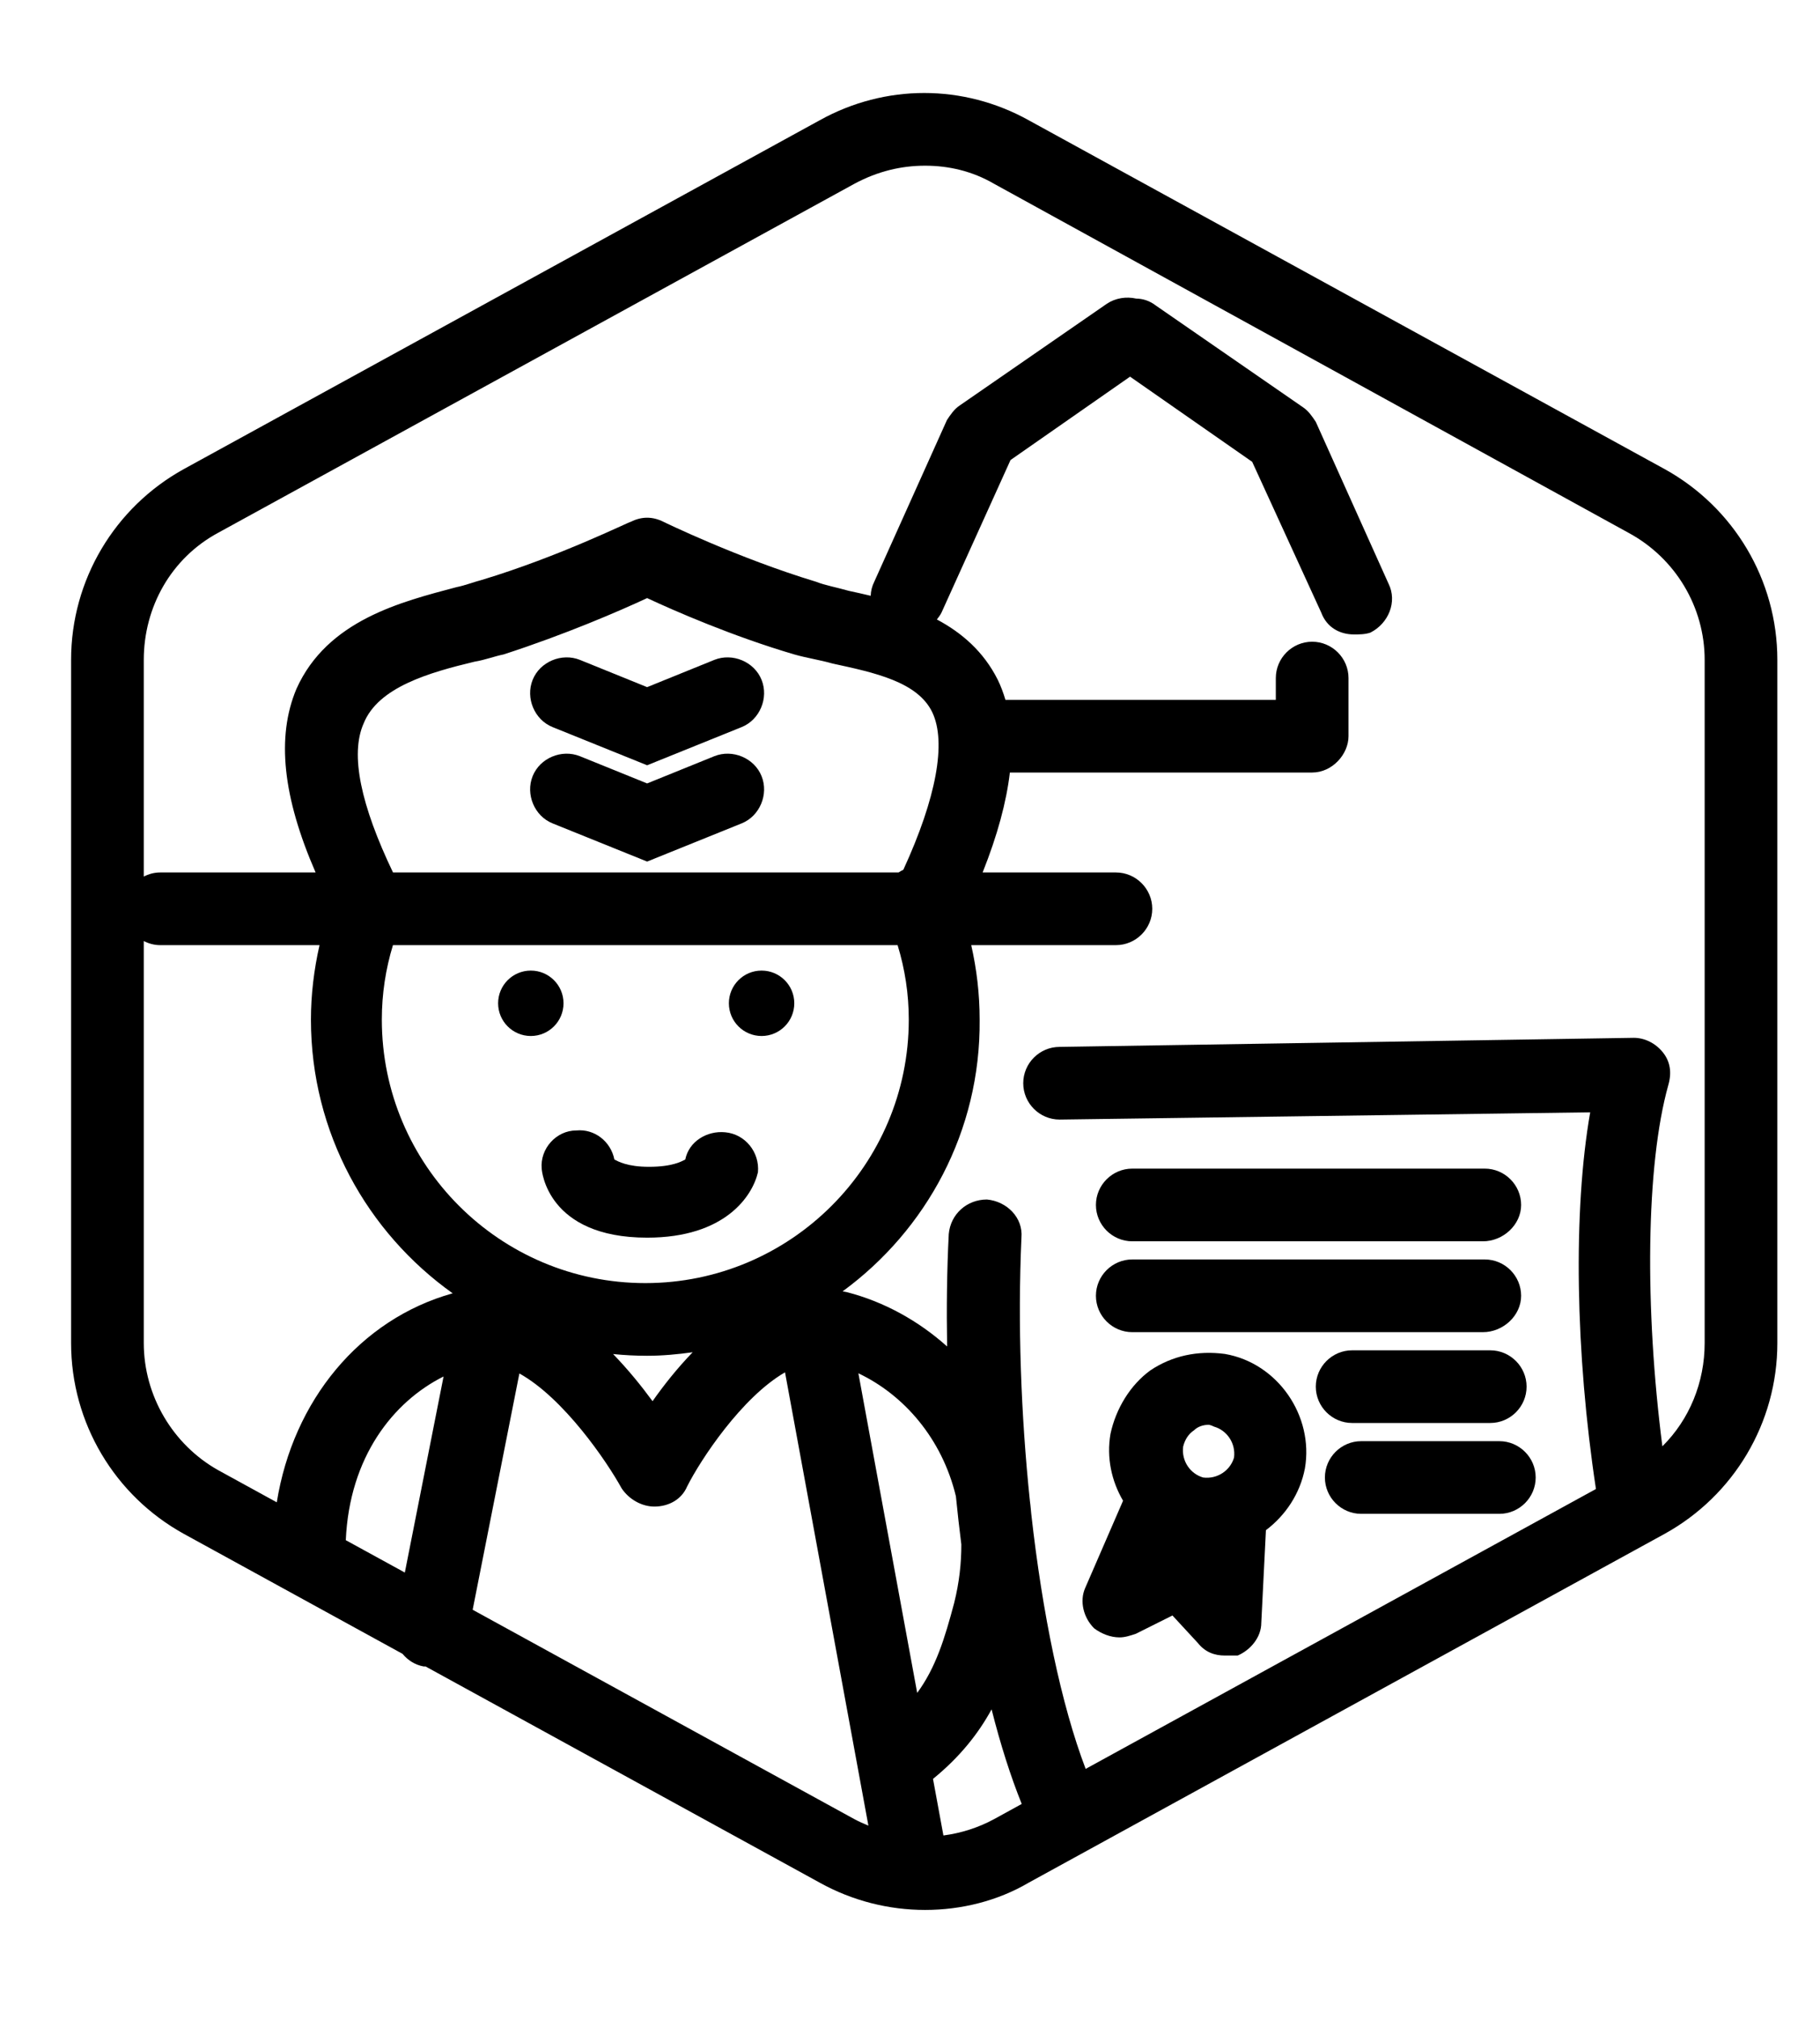 <svg width="64" height="71" viewBox="0 0 64 71" fill="none" xmlns="http://www.w3.org/2000/svg">
<path d="M58.538 16.486L36.174 4.226C33.874 2.949 31.126 2.949 28.826 4.226L6.462 16.486C4.034 17.827 2.5 20.381 2.5 23.19V47.199C2.5 50.008 4.034 52.562 6.462 53.903L14.155 58.121C14.338 58.342 14.591 58.509 14.896 58.564C14.913 58.564 14.941 58.564 14.964 58.564L28.826 66.163C29.976 66.801 31.254 67.121 32.532 67.121C33.81 67.121 35.088 66.801 36.174 66.163L58.538 53.903C60.966 52.562 62.5 50.008 62.5 47.199V23.19C62.5 20.381 60.966 17.827 58.538 16.486ZM5.056 47.199V33.071C5.23 33.16 5.423 33.215 5.631 33.215H11.236C11.041 34.075 10.934 34.953 10.934 35.833C10.934 39.8 12.908 43.308 15.918 45.451C12.648 46.366 10.306 49.225 9.733 52.796L7.676 51.668C6.078 50.774 5.056 49.05 5.056 47.199ZM32.788 25.042C33.28 26.088 32.933 28.029 31.765 30.568C31.706 30.596 31.648 30.625 31.597 30.661H13.82C12.69 28.302 12.303 26.515 12.787 25.425C13.299 24.148 15.088 23.637 16.685 23.254C17.069 23.19 17.388 23.063 17.708 22.999C19.88 22.296 21.797 21.466 22.756 21.019C23.714 21.466 25.759 22.36 27.931 22.999C28.379 23.127 28.826 23.19 29.273 23.318C30.743 23.637 32.276 23.957 32.788 25.042ZM31.957 35.833C31.957 40.941 27.803 45.092 22.692 45.092C17.58 45.092 13.427 40.941 13.427 35.833C13.427 34.928 13.561 34.056 13.818 33.215H31.564C31.822 34.056 31.957 34.928 31.957 35.833ZM33.805 54.275C33.807 54.929 33.733 55.614 33.554 56.33C33.223 57.571 32.913 58.595 32.253 59.494L30.185 48.262C31.786 49.02 33.124 50.553 33.614 52.583C33.671 53.154 33.734 53.718 33.805 54.275ZM12.16 54.127C12.287 51.209 13.823 49.26 15.598 48.374L14.236 55.264L12.16 54.127ZM24.358 47.522C23.805 48.093 23.329 48.698 22.947 49.242C22.563 48.718 22.094 48.137 21.559 47.585C21.952 47.625 22.352 47.646 22.756 47.646C23.3 47.646 23.832 47.595 24.358 47.522ZM16.621 56.572L18.264 48.268C19.821 49.132 21.338 51.355 21.861 52.307C22.117 52.69 22.564 52.945 23.011 52.945C23.522 52.945 23.97 52.69 24.161 52.243C24.634 51.3 26.081 49.107 27.605 48.228L30.537 64.158C30.369 64.089 30.202 64.015 30.04 63.928L16.621 56.572ZM33.175 64.504L32.809 62.516C33.753 61.747 34.402 60.927 34.869 60.072C35.183 61.314 35.54 62.432 35.929 63.396L34.96 63.928C34.398 64.233 33.792 64.423 33.175 64.504ZM59.944 47.199C59.944 48.576 59.413 49.881 58.457 50.828C57.835 45.989 57.874 40.959 58.666 38.132C58.794 37.685 58.73 37.302 58.474 36.982C58.219 36.663 57.836 36.472 57.452 36.472L37.26 36.791C36.557 36.791 35.982 37.365 35.982 38.068C35.982 38.77 36.557 39.345 37.26 39.345L55.919 39.09C55.312 42.548 55.398 47.564 56.121 52.328L38.177 62.164C37.319 59.914 36.655 56.708 36.264 53.201C36.248 53.055 36.24 52.908 36.218 52.765C35.901 49.736 35.784 46.509 35.919 43.495C35.982 42.793 35.407 42.218 34.705 42.154C34.002 42.154 33.426 42.665 33.363 43.368C33.297 44.661 33.282 45.987 33.305 47.319C32.28 46.402 31.069 45.742 29.784 45.411C29.733 45.397 29.683 45.394 29.631 45.382C32.568 43.233 34.487 39.758 34.449 35.833C34.449 34.925 34.344 34.057 34.153 33.215H39.241C39.944 33.215 40.519 32.64 40.519 31.938C40.519 31.236 39.944 30.661 39.241 30.661H34.554C35.077 29.349 35.39 28.185 35.512 27.149H46.142C46.845 27.149 47.42 26.511 47.42 25.872V23.829C47.42 23.127 46.845 22.552 46.142 22.552C45.439 22.552 44.864 23.127 44.864 23.829V24.595H35.356C35.283 24.35 35.196 24.115 35.088 23.893C34.586 22.89 33.81 22.23 32.945 21.77C33.003 21.696 33.061 21.622 33.107 21.53L35.535 16.167L39.738 13.237L44.033 16.23L46.462 21.53C46.653 22.041 47.101 22.296 47.612 22.296C47.803 22.296 47.995 22.296 48.187 22.233C48.826 21.913 49.145 21.147 48.826 20.509L46.27 14.826C46.142 14.634 46.014 14.443 45.823 14.315L40.647 10.739C40.433 10.573 40.193 10.496 39.952 10.493C39.607 10.416 39.228 10.471 38.922 10.675L33.746 14.251C33.554 14.379 33.426 14.57 33.299 14.762L30.743 20.445C30.663 20.604 30.623 20.772 30.618 20.938C30.354 20.874 30.096 20.817 29.848 20.764C29.401 20.636 29.018 20.572 28.698 20.445C25.951 19.615 23.331 18.338 23.331 18.338C22.947 18.146 22.564 18.146 22.18 18.338C22.117 18.338 19.689 19.551 16.941 20.381C16.685 20.445 16.366 20.572 16.046 20.636C14.129 21.147 11.51 21.786 10.423 24.212C9.714 25.901 9.945 28.015 11.098 30.661H5.631C5.423 30.661 5.23 30.716 5.056 30.805V23.19C5.056 21.339 6.014 19.615 7.676 18.721L30.04 6.461C30.871 6.014 31.701 5.823 32.532 5.823C33.363 5.823 34.193 6.014 34.96 6.461L57.26 18.721C58.922 19.615 59.944 21.339 59.944 23.19V47.199Z" fill="black"/>
<path d="M39.816 43.623H52.149C52.851 43.623 53.49 43.048 53.49 42.346C53.49 41.644 52.915 41.069 52.212 41.069H39.816C39.113 41.069 38.538 41.644 38.538 42.346C38.538 43.048 39.113 43.623 39.816 43.623Z" fill="black"/>
<path d="M52.404 47.454H47.548C46.845 47.454 46.27 48.029 46.27 48.731C46.27 49.434 46.845 50.008 47.548 50.008H52.404C53.107 50.008 53.682 49.434 53.682 48.731C53.682 48.029 53.107 47.454 52.404 47.454Z" fill="black"/>
<path d="M52.724 50.647H47.867C47.164 50.647 46.59 51.221 46.59 51.924C46.59 52.626 47.164 53.201 47.867 53.201H52.724C53.426 53.201 54.002 52.626 54.002 51.924C54.002 51.221 53.426 50.647 52.724 50.647Z" fill="black"/>
<path d="M39.816 46.816H52.149C52.851 46.816 53.49 46.241 53.49 45.538C53.49 44.836 52.915 44.261 52.212 44.261H39.816C39.113 44.261 38.538 44.836 38.538 45.538C38.538 46.241 39.113 46.816 39.816 46.816Z" fill="black"/>
<path d="M39.369 57.543C39.561 57.543 39.752 57.479 39.944 57.415L41.229 56.773L42.117 57.734C42.372 58.053 42.692 58.181 43.075 58.181C43.267 58.181 43.395 58.181 43.522 58.181C43.97 57.99 44.353 57.543 44.353 57.032L44.516 53.775C45.199 53.26 45.714 52.502 45.887 51.605C46.206 49.753 44.928 47.901 43.075 47.582C42.117 47.454 41.222 47.646 40.455 48.157C39.752 48.667 39.241 49.497 39.05 50.391C38.906 51.221 39.086 52.049 39.492 52.74L38.155 55.819C37.963 56.266 38.091 56.84 38.474 57.223C38.73 57.415 39.05 57.543 39.369 57.543ZM41.989 50.264C42.117 50.136 42.308 50.072 42.5 50.072C42.5 50.072 42.564 50.072 42.692 50.136C43.139 50.264 43.459 50.711 43.395 51.221C43.267 51.668 42.819 51.988 42.308 51.924C41.861 51.796 41.541 51.349 41.605 50.838C41.669 50.583 41.797 50.391 41.989 50.264Z" fill="black"/>
<path d="M18.666 36.408C19.301 36.408 19.816 35.893 19.816 35.258C19.816 34.624 19.301 34.109 18.666 34.109C18.031 34.109 17.516 34.624 17.516 35.258C17.516 35.893 18.031 36.408 18.666 36.408Z" fill="black"/>
<path d="M26.781 36.408C27.416 36.408 27.931 35.893 27.931 35.258C27.931 34.624 27.416 34.109 26.781 34.109C26.146 34.109 25.631 34.624 25.631 35.258C25.631 35.893 26.146 36.408 26.781 36.408Z" fill="black"/>
<path d="M19.049 41.069C19.049 41.133 19.241 43.495 22.756 43.495C25.503 43.495 26.462 42.027 26.653 41.197C26.717 40.494 26.206 39.856 25.503 39.792C24.864 39.728 24.225 40.111 24.097 40.75C23.97 40.813 23.65 41.005 22.82 41.005C22.053 41.005 21.733 40.813 21.605 40.75C21.478 40.111 20.903 39.664 20.264 39.728C19.561 39.728 18.986 40.367 19.049 41.069Z" fill="black"/>
<path d="M25.12 23.19L22.756 24.148L20.391 23.19C19.752 22.935 18.986 23.254 18.73 23.893C18.474 24.531 18.794 25.297 19.433 25.553L22.756 26.894L26.078 25.553C26.717 25.297 27.037 24.531 26.781 23.893C26.526 23.254 25.759 22.935 25.12 23.19Z" fill="black"/>
<path d="M25.12 26.575L22.756 27.532L20.391 26.575C19.752 26.319 18.986 26.638 18.73 27.277C18.474 27.915 18.794 28.682 19.433 28.937L22.756 30.278L26.078 28.937C26.717 28.682 27.037 27.915 26.781 27.277C26.526 26.638 25.759 26.319 25.12 26.575Z" fill="black"/>
</svg>
